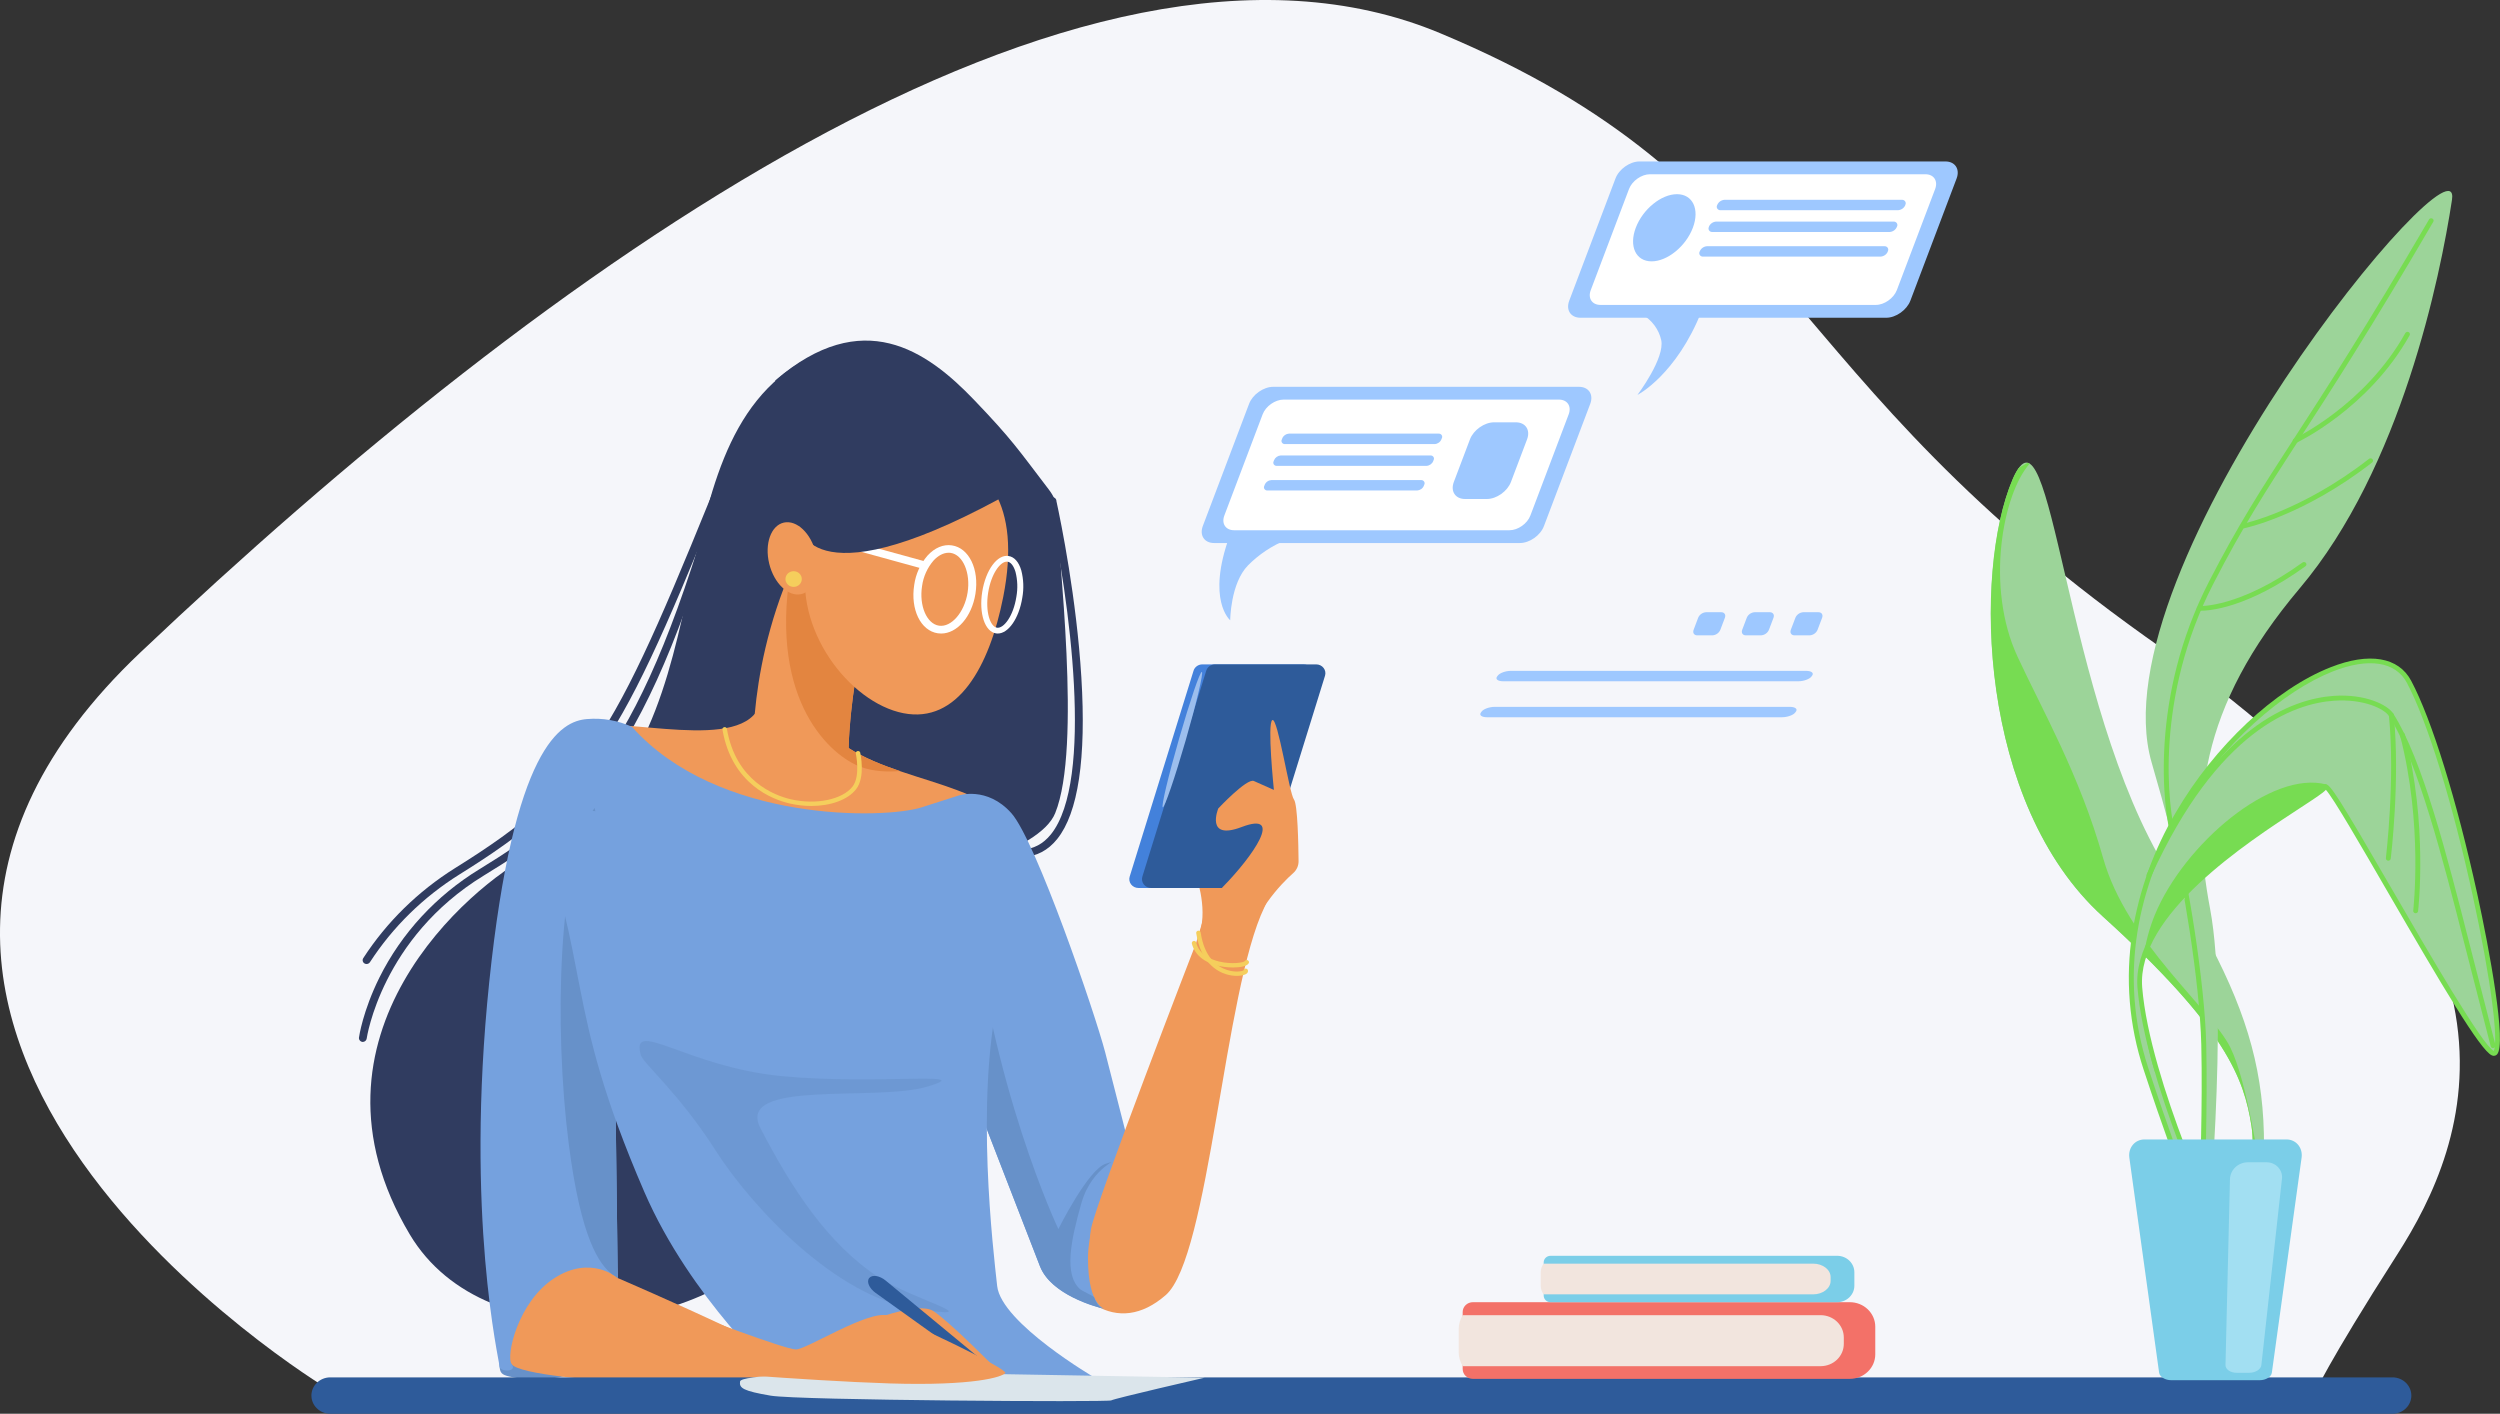 <svg width="458" height="259" viewBox="0 0 458 259" fill="none" xmlns="http://www.w3.org/2000/svg">
<rect x="0" y="0" width="458" height="259" fill="#333333" stroke="none"/>
<g clip-path="url(#clip0)">
<path d="M59.818 254.296C59.818 254.296 -47.866 189.258 25.726 119.52C99.317 49.781 197.805 -21.502 263.822 6.076C329.839 33.655 323.902 68.52 396.414 118.999C468.925 169.477 452.148 209.549 439.163 229.84C426.179 250.132 424.012 255.353 424.012 255.353L59.818 254.296Z" fill="#F5F6FA"/>
<path d="M142.067 69.663C158.015 56.008 169.718 64.151 178.446 73.256C185.396 80.515 186.368 82.121 192.111 89.641C192.963 90.759 193.605 91.999 193.643 93.382C193.803 101.693 198.228 136.861 193.31 148.97C187.575 163.106 116.905 169.574 116.905 169.574L142.067 69.663Z" fill="#303C60"/>
<path d="M187.332 157.026C187.166 156.994 187.016 156.909 186.907 156.784C186.797 156.66 186.736 156.503 186.731 156.34C186.727 156.177 186.78 156.017 186.883 155.888C186.985 155.758 187.13 155.665 187.295 155.625C189.391 155.524 191.098 154.615 192.526 152.855C200.451 142.98 195.993 110.015 192.111 92.096C192.065 91.998 192.042 91.891 192.044 91.783C192.046 91.675 192.074 91.57 192.124 91.474C192.175 91.377 192.247 91.293 192.336 91.228C192.425 91.162 192.528 91.117 192.638 91.095C192.748 91.073 192.861 91.074 192.97 91.1C193.079 91.126 193.18 91.175 193.267 91.243C193.353 91.312 193.422 91.398 193.469 91.496C193.516 91.594 193.54 91.701 193.538 91.808C194.387 95.721 197.219 109.617 198.105 124.087C199.016 138.949 197.525 148.916 193.677 153.71C192.01 155.787 189.892 156.901 187.381 157.023L187.332 157.026Z" fill="#303C60"/>
<path d="M148.049 65.588C117.41 81.88 136.092 136.99 97.232 156.638C86.464 162.078 53.38 189.696 75.056 226.121C89.236 249.945 131.616 244.806 145.568 223.725C159.521 202.643 148.049 65.588 148.049 65.588Z" fill="#303C60"/>
<path d="M66.511 190.882H66.414C66.218 190.859 66.039 190.762 65.917 190.612C65.796 190.463 65.74 190.273 65.763 190.084C65.79 189.89 66.459 185.251 69.5 179.103C73.555 170.958 79.91 164.074 87.839 159.236C105.823 148.23 117.761 137.86 131.874 86.731C131.878 86.623 131.907 86.517 131.96 86.422C132.012 86.326 132.086 86.243 132.176 86.179C132.266 86.115 132.37 86.071 132.48 86.051C132.591 86.03 132.704 86.034 132.813 86.062C132.921 86.09 133.022 86.14 133.107 86.21C133.192 86.281 133.26 86.368 133.305 86.467C133.35 86.566 133.372 86.673 133.368 86.781C133.364 86.889 133.335 86.995 133.283 87.09C126.464 111.798 119.701 128.499 111.985 139.653C104.837 150.009 97.479 154.989 88.605 160.418C69.922 171.852 67.202 190.088 67.176 190.268C67.153 190.427 67.074 190.574 66.954 190.685C66.833 190.797 66.677 190.866 66.511 190.882Z" fill="#303C60"/>
<path d="M67.165 176.61C67.034 176.61 66.905 176.576 66.793 176.513C66.68 176.449 66.587 176.357 66.524 176.247C66.461 176.136 66.43 176.012 66.434 175.886C66.438 175.76 66.478 175.638 66.548 175.532C70.835 168.92 76.574 163.291 83.363 159.038C108.622 143.332 112.799 134.302 133.66 82.584C133.691 82.494 133.741 82.41 133.806 82.339C133.872 82.267 133.952 82.209 134.041 82.169C134.131 82.128 134.228 82.105 134.327 82.102C134.426 82.098 134.524 82.114 134.617 82.149C134.709 82.183 134.793 82.236 134.864 82.302C134.934 82.369 134.99 82.449 135.027 82.537C135.065 82.625 135.083 82.72 135.081 82.815C135.08 82.91 135.058 83.004 135.017 83.091C124.588 108.962 118.355 124.101 111.536 134.834C104.216 146.368 95.951 152.872 84.155 160.21C77.541 164.35 71.95 169.833 67.774 176.272C67.709 176.372 67.619 176.455 67.513 176.514C67.407 176.573 67.287 176.606 67.165 176.61Z" fill="#303C60"/>
<path d="M146.992 99.979C136.44 121.054 138.062 140.174 138.062 140.174C138.062 140.174 139.28 147.59 144.149 149.157C149.017 150.724 155.919 146.034 155.511 139.793C155.104 133.551 157.137 118.327 159.569 112.865C162.002 107.403 146.992 99.979 146.992 99.979Z" fill="#F09959"/>
<path d="M91.243 246.406C91.908 252.155 90.409 251.677 95.727 252.636C101.044 253.596 110.508 250.092 110.508 250.092L99.878 231.084L91.243 246.406Z" fill="#6791C9"/>
<path d="M139.336 128.859C136.347 138.201 113.928 131.015 106.081 133.171C98.234 135.327 91.508 166.947 90.387 195.334C89.266 223.721 90.761 246.359 93.75 249.952C96.74 253.546 146.062 254.983 150.546 253.546C155.03 252.108 113.18 234.142 113.18 234.142C113.18 234.142 110.565 201.084 113.928 184.195C117.29 167.307 147.557 145.028 147.557 145.028L139.336 128.859Z" fill="#F09959"/>
<path d="M149.798 131.733C157.645 143.232 178.196 141.794 185.296 151.137C192.395 160.48 207.341 211.863 207.341 211.863L223.035 159.761C223.035 159.761 235.765 157.706 231.629 166.229C224.279 181.392 221.54 230.311 213.566 237.257C204.7 244.986 195.874 238.694 190.897 225.169C186.08 212.083 174.082 183.847 165.488 173.067C156.894 162.287 147.553 145.039 147.553 145.039L149.798 131.733Z" fill="#F09959"/>
<path d="M115.792 133.17C131.485 150.777 162.125 150.059 168.851 147.903L175.577 145.747C175.577 145.747 180.808 143.95 185.292 148.981C189.775 154.011 200.611 185.632 202.48 192.819C204.348 200.005 207.337 211.863 207.337 211.863C207.337 211.863 199.319 221.119 199.319 230.462C199.319 239.805 202.723 239.887 202.723 239.887C202.723 239.887 192.761 237.731 190.519 231.982C188.277 226.233 168.1 174.13 168.1 174.13L112.425 175.208L113.173 234.138C113.173 234.138 108.315 229.826 101.589 234.138C94.863 238.45 92.621 248.511 93.743 249.948C94.863 251.386 91.501 251.386 91.501 250.308C91.501 249.23 85.148 222.999 89.632 179.879C94.116 136.76 102.71 132.089 107.568 131.73C110.394 131.49 113.235 131.988 115.792 133.17Z" fill="#75A1DE"/>
<path d="M200.458 239.154C200.511 239.172 200.566 239.183 200.622 239.187L200.458 239.154Z" fill="#6791C9"/>
<path d="M202.614 213.182C199.375 214.142 193.893 225.162 193.893 225.162C193.893 225.162 181.435 199.046 177.699 162.865L173.252 187.411C179.388 203.261 189.024 228.13 190.534 232C192.585 237.261 200.854 239.456 201.99 239.697C201.68 239.596 200.996 239.197 200.428 237.62C200.1 237.333 198.228 236.492 197.88 236.183C194.891 233.549 196.135 227.318 198.127 220.372C200.118 213.426 205.854 212.223 202.614 213.182Z" fill="#6791C9"/>
<path d="M115.108 175.165L108.931 148.011C102.206 157.116 101.458 188.255 104.197 209.589C106.439 227.077 109.802 231.616 112.119 233.437C112.493 233.645 112.847 233.886 113.176 234.156L112.429 175.226L115.108 175.165Z" fill="#6791C9"/>
<path d="M97.221 147.77C108.681 177.483 102.953 183.473 118.034 218.342C126.456 237.821 142.695 252.478 142.695 252.478C142.695 252.478 155.773 255.712 172.214 254.634C188.655 253.556 200.697 252.478 200.697 252.478C200.697 252.478 183.427 242.417 182.68 235.59C181.932 228.762 178.685 201.676 182.923 182.51C186.23 167.54 172.587 152.574 172.587 152.574L149.794 151.496L97.221 147.77Z" fill="#75A1DE"/>
<path opacity="0.5" d="M117.403 193.297C115.411 186.348 125.873 195.453 143.065 197.131C160.257 198.809 179.44 196.172 169.968 199.046C160.496 201.921 134.587 197.609 139.329 206.714C144.9 217.429 151.48 227.8 161.001 234.023C167.229 238.098 182.179 241.928 167.726 239.772C153.273 237.616 137.834 221.321 131.108 210.778C124.382 200.236 117.847 194.846 117.403 193.297Z" fill="#6791C9"/>
<path d="M155.471 137.048C155.624 129.861 157.44 117.644 159.581 112.858C161.326 108.941 154.114 104.025 149.884 101.553L146.305 101.406C145.759 102.549 145.249 103.684 144.773 104.812C140.984 128.665 152.287 138.521 157.683 140.497C160.01 141.352 162.619 141.449 164.849 141.255C161.52 140.138 158.273 138.826 155.471 137.048Z" fill="#E38540"/>
<path d="M148.625 147.655C147.284 147.653 145.948 147.497 144.646 147.191C141.529 146.473 134.09 143.681 132.36 133.702C132.345 133.649 132.342 133.593 132.351 133.538C132.36 133.483 132.381 133.431 132.412 133.385C132.444 133.338 132.485 133.298 132.533 133.268C132.581 133.237 132.635 133.217 132.692 133.207C132.748 133.198 132.806 133.2 132.862 133.214C132.918 133.227 132.97 133.252 133.016 133.286C133.061 133.32 133.099 133.363 133.126 133.412C133.153 133.46 133.17 133.514 133.174 133.569C134.822 143.084 141.884 145.725 144.844 146.419C149.44 147.497 154.316 146.501 156.188 144.098C157.682 142.175 156.789 138.072 156.782 138.032C156.769 137.933 156.796 137.834 156.855 137.753C156.915 137.672 157.004 137.615 157.105 137.594C157.206 137.573 157.312 137.589 157.401 137.638C157.491 137.688 157.558 137.768 157.589 137.863C157.63 138.046 158.579 142.358 156.842 144.575C155.317 146.537 152.16 147.655 148.625 147.655Z" fill="#F5CE5C"/>
<path d="M183.793 109.354C181.256 122.225 175.401 132.61 165.484 130.655C155.567 128.7 145.161 115.1 147.9 102.268C150.639 89.436 160.896 80.619 170.805 82.577C180.714 84.535 187.171 92.2 183.793 109.354Z" fill="#F09959"/>
<path d="M219.059 172.93C219.059 172.93 200.75 220.25 199.872 225.162C198.994 230.074 200.746 233.204 201.243 233.204C201.74 233.204 217.31 207.566 217.31 207.566L219.059 172.93Z" fill="#F09959"/>
<path d="M219.806 170.853C221.301 166.06 218.973 159.991 218.973 159.991L225.617 160.788L219.806 170.853Z" fill="#F09959"/>
<path d="M227.104 162.679H208.567C208.305 162.679 208.046 162.62 207.812 162.506C207.578 162.393 207.375 162.229 207.218 162.027C207.062 161.825 206.957 161.591 206.911 161.342C206.866 161.094 206.881 160.839 206.956 160.598L218.659 122.869C218.762 122.535 218.975 122.243 219.265 122.035C219.555 121.827 219.908 121.715 220.27 121.715H238.81C239.072 121.715 239.33 121.774 239.564 121.887C239.797 122 240 122.164 240.157 122.366C240.313 122.567 240.418 122.801 240.464 123.049C240.51 123.296 240.495 123.551 240.421 123.792L228.718 161.522C228.615 161.856 228.402 162.15 228.111 162.358C227.82 162.567 227.467 162.679 227.104 162.679Z" fill="#4381DB"/>
<path d="M229.424 162.679H210.891C210.629 162.679 210.371 162.62 210.137 162.506C209.902 162.393 209.699 162.229 209.543 162.027C209.386 161.825 209.281 161.591 209.236 161.342C209.19 161.094 209.205 160.839 209.281 160.598L220.983 122.869C221.087 122.535 221.299 122.243 221.589 122.035C221.88 121.827 222.232 121.715 222.594 121.715H241.135C241.396 121.715 241.654 121.774 241.888 121.887C242.121 122 242.325 122.164 242.481 122.366C242.637 122.567 242.743 122.801 242.788 123.049C242.834 123.296 242.819 123.551 242.745 123.792L231.042 161.522C230.939 161.857 230.726 162.151 230.434 162.36C230.142 162.569 229.788 162.68 229.424 162.679Z" fill="#2E5B9A"/>
<path d="M216.01 135.326C214.033 142.175 212.703 147.799 213.02 147.903C213.338 148.007 215.233 142.513 217.209 135.668C219.186 128.823 220.516 123.195 220.18 123.091C219.843 122.987 217.986 128.481 216.01 135.326Z" fill="#9CBEED"/>
<path d="M228.61 173.89C229.155 167.666 234.76 161.834 236.894 159.973C237.215 159.694 237.47 159.353 237.643 158.972C237.817 158.591 237.904 158.179 237.899 157.763C237.869 154.658 237.727 147.342 237.058 146.48C236.21 145.402 234.088 131.388 233.097 131.916C232.107 132.445 233.378 144.712 233.378 144.712C233.378 144.712 230.971 143.634 229.701 143.077C228.43 142.52 223.188 148.108 223.188 148.108C223.188 148.108 220.733 154.073 227.448 151.518C235.418 148.481 229.439 156.947 224.122 162.38C219.743 166.854 223.472 167.846 223.472 167.846L227.01 167.709L228.61 173.89Z" fill="#F09959"/>
<path d="M226.6 178.784C225.948 178.781 225.301 178.684 224.679 178.496C222.956 177.979 219.945 176.311 219.149 170.95C219.133 170.846 219.161 170.741 219.226 170.657C219.291 170.572 219.388 170.516 219.496 170.501C219.604 170.486 219.714 170.513 219.802 170.575C219.889 170.638 219.948 170.731 219.963 170.835C220.647 175.42 222.953 177.095 224.776 177.691C226.271 178.18 227.493 177.954 227.806 177.788C227.816 177.719 227.844 177.653 227.889 177.597C227.934 177.542 227.993 177.498 228.061 177.472C228.163 177.433 228.277 177.435 228.377 177.477C228.478 177.518 228.558 177.597 228.599 177.695C228.638 177.796 228.647 177.906 228.624 178.012C228.601 178.117 228.547 178.214 228.468 178.291C228.176 178.586 227.474 178.784 226.6 178.784Z" fill="#F5CE5C"/>
<path d="M225.904 177.242C225.345 177.241 224.787 177.203 224.234 177.127C221.032 176.678 218.883 175.115 218.341 172.837C218.325 172.737 218.349 172.635 218.408 172.551C218.467 172.467 218.557 172.408 218.659 172.386C218.762 172.364 218.869 172.38 218.96 172.43C219.051 172.481 219.118 172.564 219.148 172.661C219.664 174.834 221.719 175.758 223.352 176.153C225.643 176.703 227.791 176.362 228.049 176.078C228.075 176.033 228.111 175.993 228.153 175.962C228.195 175.93 228.244 175.906 228.296 175.893C228.347 175.879 228.401 175.875 228.455 175.882C228.508 175.888 228.559 175.905 228.606 175.93C228.653 175.957 228.695 175.992 228.729 176.034C228.762 176.076 228.787 176.124 228.801 176.175C228.815 176.226 228.819 176.279 228.811 176.331C228.804 176.384 228.786 176.434 228.759 176.48C228.453 177.005 227.249 177.242 225.904 177.242Z" fill="#F5CE5C"/>
<path d="M172.419 116.063C172.215 116.063 172.012 116.048 171.81 116.02C168.668 115.556 166.766 111.654 167.487 107.137C167.762 105.17 168.604 103.317 169.919 101.787C171.235 100.35 172.815 99.681 174.377 99.911C177.52 100.371 179.418 104.273 178.7 108.79C178.028 113.002 175.337 116.063 172.419 116.063ZM173.779 101.266C172.841 101.266 171.874 101.769 171.014 102.703C169.882 104.032 169.159 105.639 168.926 107.342C168.35 110.961 169.774 114.295 172.031 114.626C174.287 114.956 176.683 112.186 177.262 108.571C177.841 104.956 176.414 101.622 174.157 101.287C174.032 101.268 173.906 101.257 173.779 101.255V101.266Z" fill="white"/>
<path d="M182.785 116.063C182.685 116.065 182.585 116.057 182.486 116.041C180.427 115.739 179.31 112.387 179.945 108.409C180.58 104.431 182.691 101.546 184.746 101.855C185.808 102.013 186.641 102.933 187.097 104.485C187.522 106.123 187.587 107.828 187.287 109.491C186.686 113.282 184.746 116.063 182.785 116.063ZM184.44 102.894C183.229 102.894 181.578 105.136 181.032 108.567C180.464 112.132 181.432 114.816 182.654 114.996C183.876 115.175 185.643 112.894 186.2 109.329C186.474 107.816 186.419 106.265 186.039 104.773C185.71 103.673 185.18 102.976 184.578 102.901L184.44 102.894Z" fill="white"/>
<path d="M168.978 104.148C168.91 104.147 168.842 104.137 168.776 104.119L144.362 97.41C144.178 97.357 144.024 97.237 143.932 97.076C143.84 96.914 143.818 96.724 143.87 96.547C143.923 96.37 144.046 96.219 144.213 96.129C144.38 96.038 144.577 96.014 144.762 96.063L169.176 102.768C169.328 102.829 169.455 102.937 169.537 103.075C169.618 103.212 169.65 103.372 169.628 103.529C169.605 103.686 169.529 103.832 169.412 103.943C169.294 104.054 169.142 104.125 168.978 104.144V104.148Z" fill="white"/>
<path d="M186.417 89.548C148.629 110.953 146.555 96.576 146.555 96.576L148.797 76.131L171.216 77.327L186.417 89.548Z" fill="#303C60"/>
<path d="M149.462 101.33C150.34 104.949 149.141 108.312 146.783 108.844C144.425 109.376 141.795 106.871 140.917 103.253C140.039 99.634 141.238 96.271 143.596 95.739C145.953 95.207 148.599 97.708 149.462 101.33Z" fill="#F09959"/>
<path d="M146.888 106.081C146.888 106.365 146.8 106.643 146.636 106.879C146.472 107.116 146.238 107.3 145.965 107.409C145.692 107.517 145.391 107.546 145.101 107.49C144.812 107.435 144.545 107.298 144.336 107.097C144.127 106.896 143.985 106.64 143.927 106.361C143.869 106.082 143.899 105.793 144.012 105.531C144.125 105.268 144.317 105.044 144.563 104.886C144.808 104.728 145.097 104.643 145.393 104.643C145.789 104.643 146.17 104.795 146.45 105.064C146.73 105.334 146.888 105.699 146.888 106.081Z" fill="#F5CE5C"/>
<path d="M438.405 259H60.405C59.505 258.972 58.653 258.608 58.027 257.986C57.401 257.364 57.051 256.533 57.051 255.667C57.051 254.802 57.401 253.97 58.027 253.348C58.653 252.726 59.505 252.363 60.405 252.334H438.405C439.305 252.363 440.158 252.726 440.783 253.348C441.409 253.97 441.759 254.802 441.759 255.667C441.759 256.533 441.409 257.364 440.783 257.986C440.158 258.608 439.305 258.972 438.405 259Z" fill="#2E5B9A"/>
<path d="M150.007 251.695C150.007 251.695 135.756 251.867 135.577 253.082C135.397 254.296 136.119 254.818 141.182 255.684C146.245 256.549 203.051 256.898 203.582 256.553C204.113 256.208 220.718 252.388 220.718 252.388L180.849 251.695H150.007Z" fill="#DBE5EB"/>
<path d="M157.765 242.575C157.765 242.575 167.98 238.263 170.97 240.178C173.959 242.093 182.598 250.879 182.598 250.879L157.765 242.575Z" fill="#F09959"/>
<path d="M182.034 251.663C181.839 251.896 181.552 251.993 181.387 251.878L160.369 236.83C159.248 236.017 158.699 234.778 159.248 234.124C159.798 233.47 161.169 233.703 162.237 234.587L182.116 251.009C182.265 251.134 182.228 251.429 182.034 251.663Z" fill="#2E5B9A"/>
<path d="M126.871 240.75C126.871 240.75 143.813 247.218 145.808 247.218C147.803 247.218 158.927 240.031 162.667 240.987C166.407 241.943 184.675 250.811 184.175 251.53C183.674 252.248 178.447 253.926 162.996 253.445C147.545 252.963 122.387 250.811 122.387 250.811L126.871 240.75Z" fill="#F09959"/>
<path d="M269.831 238.561H338.886C339.499 238.561 340.105 238.677 340.671 238.903C341.237 239.128 341.751 239.458 342.184 239.875C342.617 240.291 342.96 240.786 343.195 241.33C343.429 241.874 343.55 242.457 343.55 243.046V248.13C343.548 249.318 343.055 250.457 342.181 251.297C341.307 252.136 340.122 252.607 338.886 252.607H269.831C269.336 252.607 268.86 252.418 268.51 252.081C268.16 251.744 267.963 251.287 267.963 250.811V240.351C267.965 239.876 268.163 239.42 268.513 239.085C268.863 238.75 269.337 238.561 269.831 238.561Z" fill="#F37168"/>
<path d="M333.543 240.94H267.982C267.497 241.696 267.238 242.567 267.234 243.455V247.767C267.238 248.656 267.497 249.526 267.982 250.283H333.543C334.103 250.282 334.658 250.175 335.175 249.967C335.692 249.76 336.161 249.456 336.556 249.073C336.95 248.69 337.261 248.236 337.472 247.737C337.683 247.238 337.789 246.703 337.784 246.165V245.011C337.781 243.931 337.333 242.896 336.538 242.133C335.743 241.37 334.666 240.941 333.543 240.94Z" fill="#F2E5DE"/>
<path d="M284.06 230.063H336.574C337.408 230.063 338.208 230.382 338.798 230.949C339.388 231.517 339.72 232.286 339.72 233.089V235.536C339.72 236.338 339.388 237.108 338.798 237.675C338.208 238.243 337.408 238.561 336.574 238.561H284.06C283.727 238.561 283.408 238.434 283.172 238.208C282.937 237.981 282.805 237.674 282.805 237.354V231.271C282.805 230.95 282.937 230.643 283.172 230.417C283.408 230.19 283.727 230.063 284.06 230.063Z" fill="#7BCEE8"/>
<path d="M332.179 231.5H282.812C282.462 231.934 282.269 232.465 282.263 233.013V235.611C282.269 236.16 282.462 236.691 282.812 237.124H332.179C333.932 237.124 335.367 236.017 335.367 234.663V233.962C335.374 232.611 333.939 231.5 332.179 231.5Z" fill="#F2E5DE"/>
<path d="M345.556 58.211H289.549C287.763 58.211 286.833 56.806 287.483 55.089L295.954 32.699C296.6 30.981 298.595 29.576 300.381 29.576H356.389C358.171 29.576 359.101 30.981 358.451 32.699L349.984 55.074C349.334 56.795 347.339 58.211 345.556 58.211Z" fill="#9EC8FF"/>
<path d="M343.654 55.861H293.211C291.664 55.861 290.86 54.643 291.425 53.155L298.434 34.625C298.999 33.137 300.725 31.922 302.272 31.922H352.73C354.277 31.922 355.08 33.137 354.52 34.625L347.499 53.155C346.927 54.643 345.201 55.861 343.654 55.861Z" fill="white"/>
<path d="M311.774 56.9C307.129 68.696 299.981 72.351 299.981 72.351C299.981 72.351 305.067 65.588 304.331 62.289C304.114 61.326 303.695 60.415 303.1 59.612C302.505 58.809 301.747 58.13 300.871 57.618L311.774 56.9Z" fill="#9EC8FF"/>
<path d="M347.709 38.513H315.201C315.084 38.519 314.968 38.495 314.864 38.444C314.76 38.393 314.672 38.316 314.609 38.221C314.546 38.126 314.511 38.017 314.506 37.905C314.502 37.792 314.529 37.681 314.584 37.582L314.603 37.539C314.709 37.279 314.89 37.053 315.124 36.888C315.358 36.723 315.636 36.624 315.926 36.605H348.434C348.551 36.598 348.668 36.621 348.772 36.673C348.877 36.724 348.965 36.802 349.028 36.897C349.091 36.992 349.126 37.102 349.13 37.215C349.134 37.328 349.106 37.44 349.05 37.539V37.582C348.941 37.843 348.757 38.069 348.52 38.234C348.282 38.399 348.001 38.495 347.709 38.513Z" fill="#9EC8FF"/>
<path d="M346.199 42.501H313.691C313.574 42.508 313.458 42.484 313.354 42.433C313.25 42.382 313.162 42.305 313.099 42.21C313.036 42.115 313.001 42.006 312.997 41.894C312.992 41.781 313.019 41.67 313.074 41.571V41.528C313.181 41.268 313.361 41.042 313.596 40.877C313.83 40.712 314.107 40.613 314.397 40.593H346.905C347.022 40.587 347.139 40.61 347.244 40.662C347.348 40.713 347.437 40.79 347.5 40.886C347.563 40.981 347.598 41.091 347.602 41.204C347.606 41.317 347.578 41.428 347.522 41.528L347.503 41.571C347.399 41.828 347.221 42.052 346.99 42.216C346.759 42.381 346.485 42.48 346.199 42.501Z" fill="#9EC8FF"/>
<path d="M344.51 47.014H312.002C311.885 47.02 311.768 46.997 311.663 46.945C311.559 46.894 311.471 46.817 311.408 46.721C311.345 46.626 311.309 46.517 311.304 46.404C311.3 46.291 311.326 46.18 311.381 46.08L311.4 46.037C311.507 45.778 311.688 45.552 311.922 45.388C312.156 45.223 312.434 45.125 312.723 45.106H345.231C345.348 45.099 345.465 45.122 345.57 45.173C345.674 45.224 345.763 45.301 345.826 45.396C345.889 45.491 345.924 45.601 345.928 45.714C345.932 45.826 345.904 45.938 345.847 46.037V46.08C345.74 46.342 345.557 46.569 345.32 46.734C345.083 46.9 344.802 46.997 344.51 47.014Z" fill="#9EC8FF"/>
<path d="M310.134 41.722C308.848 45.124 305.463 47.88 302.575 47.88C299.686 47.88 298.386 45.124 299.675 41.722C300.964 38.319 304.335 35.574 307.223 35.574C310.111 35.574 311.412 38.322 310.134 41.722Z" fill="#9EC8FF"/>
<path d="M313.721 116.397H310.944C310.358 116.397 310.055 115.937 310.272 115.377L311.101 113.178C311.218 112.893 311.416 112.646 311.673 112.466C311.929 112.285 312.234 112.178 312.551 112.157H315.324C315.91 112.157 316.213 112.613 316 113.178L315.167 115.377C315.05 115.661 314.853 115.907 314.597 116.088C314.341 116.268 314.037 116.376 313.721 116.397Z" fill="#9EC8FF"/>
<path d="M322.625 116.397H319.848C319.262 116.397 318.959 115.937 319.172 115.377L320.005 113.178C320.121 112.893 320.318 112.646 320.574 112.465C320.83 112.285 321.135 112.178 321.451 112.157H324.228C324.814 112.157 325.117 112.613 324.904 113.178L324.071 115.377C323.954 115.66 323.757 115.907 323.501 116.087C323.245 116.268 322.941 116.375 322.625 116.397Z" fill="#9EC8FF"/>
<path d="M331.533 116.397H328.757C328.17 116.397 327.867 115.937 328.08 115.377L328.914 113.178C329.03 112.893 329.228 112.646 329.485 112.466C329.742 112.285 330.046 112.178 330.363 112.157H333.136C333.723 112.157 334.025 112.613 333.812 113.178L332.979 115.377C332.863 115.661 332.665 115.907 332.409 116.088C332.153 116.268 331.85 116.376 331.533 116.397Z" fill="#9EC8FF"/>
<path d="M278.433 99.484H222.426C220.639 99.484 219.709 98.079 220.359 96.361L228.83 73.986C229.48 72.268 231.472 70.863 233.258 70.863H289.265C291.051 70.863 291.981 72.268 291.331 73.986L282.857 96.361C282.21 98.097 280.219 99.484 278.433 99.484Z" fill="#9EC8FF"/>
<path d="M276.535 97.141H226.091C224.545 97.141 223.737 95.926 224.302 94.439L231.315 75.908C231.876 74.421 233.602 73.206 235.149 73.206H285.592C287.139 73.206 287.946 74.421 287.382 75.908L280.369 94.439C279.808 95.941 278.082 97.141 276.535 97.141Z" fill="white"/>
<path d="M225.262 98.183C220.98 109.979 225.374 113.634 225.374 113.634C225.374 113.634 225.407 106.868 228.64 103.573C230.62 101.575 233.002 99.986 235.642 98.901L225.262 98.183Z" fill="#9EC8FF"/>
<path d="M262.844 81.359H235.403C235.294 81.365 235.186 81.343 235.089 81.294C234.992 81.246 234.911 81.174 234.854 81.085C234.796 80.996 234.765 80.893 234.763 80.788C234.761 80.684 234.788 80.581 234.842 80.49L234.913 80.299C235.011 80.06 235.178 79.852 235.393 79.7C235.609 79.549 235.865 79.458 236.131 79.44H263.569C263.677 79.434 263.784 79.456 263.88 79.503C263.976 79.55 264.058 79.621 264.116 79.709C264.173 79.796 264.206 79.897 264.21 80.001C264.213 80.105 264.188 80.208 264.137 80.299L264.062 80.49C263.965 80.73 263.799 80.94 263.584 81.094C263.368 81.248 263.112 81.34 262.844 81.359Z" fill="#9EC8FF"/>
<path d="M261.334 85.348H233.908C233.8 85.354 233.693 85.332 233.596 85.285C233.5 85.238 233.419 85.167 233.361 85.079C233.303 84.991 233.271 84.89 233.267 84.787C233.263 84.683 233.288 84.58 233.34 84.489L233.411 84.298C233.51 84.06 233.676 83.853 233.892 83.701C234.107 83.549 234.363 83.459 234.629 83.44H262.063C262.17 83.433 262.278 83.455 262.374 83.502C262.47 83.55 262.552 83.621 262.609 83.708C262.667 83.796 262.7 83.897 262.704 84.001C262.707 84.104 262.682 84.207 262.631 84.298L262.56 84.489C262.461 84.729 262.293 84.937 262.076 85.089C261.859 85.241 261.602 85.331 261.334 85.348Z" fill="#9EC8FF"/>
<path d="M259.627 89.857H232.193C232.085 89.863 231.978 89.841 231.882 89.794C231.785 89.747 231.704 89.676 231.646 89.588C231.588 89.501 231.556 89.4 231.552 89.296C231.548 89.192 231.574 89.09 231.625 88.998L231.696 88.808C231.795 88.569 231.962 88.362 232.177 88.21C232.392 88.058 232.648 87.968 232.914 87.949H260.352C260.459 87.944 260.566 87.966 260.661 88.014C260.757 88.061 260.837 88.132 260.895 88.22C260.953 88.307 260.985 88.407 260.99 88.511C260.994 88.614 260.97 88.716 260.92 88.808L260.845 88.998C260.747 89.238 260.581 89.445 260.365 89.597C260.15 89.749 259.894 89.839 259.627 89.857Z" fill="#9EC8FF"/>
<path d="M329.448 124.809H275.384C274.416 124.809 273.911 124.424 274.263 123.95L274.405 123.76C274.756 123.289 275.836 122.901 276.804 122.901H330.871C331.839 122.901 332.344 123.289 331.992 123.76L331.85 123.95C331.495 124.424 330.416 124.809 329.448 124.809Z" fill="#9EC8FF"/>
<path d="M326.473 131.399H272.417C271.449 131.399 270.948 131.015 271.296 130.544L271.438 130.35C271.789 129.879 272.869 129.495 273.837 129.495H327.897C328.865 129.495 329.369 129.879 329.018 130.35L328.876 130.544C328.521 131.015 327.441 131.399 326.473 131.399Z" fill="#9EC8FF"/>
<path d="M272.394 91.417H268.407C266.621 91.417 265.691 90.015 266.341 88.298L269.297 80.489C269.947 78.772 271.939 77.367 273.725 77.367H277.693C279.479 77.367 280.409 78.772 279.759 80.489L276.803 88.298C276.153 90.015 274.162 91.417 272.394 91.417Z" fill="#9EC8FF"/>
<path d="M410.815 242.27C418.019 204.256 416.442 190.659 397.147 159.624C377.851 128.589 376.009 70.87 368.749 87.791C361.489 104.712 362.445 147.263 385.238 167.903C408.031 188.543 411.103 197.781 412.455 206.182C413.808 214.583 409.201 240.401 409.201 240.401L410.815 242.27Z" fill="#9CD499"/>
<path d="M414.424 217.774C414.424 217.627 414.447 217.483 414.454 217.336C414.032 214.221 411.742 198.18 408.573 191.852C405.057 184.828 389.636 172.596 385.306 157.246C380.975 141.895 374.096 129.998 369.612 120.299C363.671 107.497 366.918 90.475 371.832 84.945C371.717 84.874 371.59 84.82 371.458 84.787L369.825 85.736C369.379 86.386 369.003 87.078 368.704 87.802C361.463 104.737 362.445 147.263 385.238 167.903C408.031 188.543 411.103 197.781 412.455 206.182C412.829 208.45 412.75 211.982 412.455 215.935L414.424 217.774Z" fill="#77DC52"/>
<path d="M400.965 235.564C406.327 190.893 404.541 175.431 394.18 139.692C383.818 103.953 451.349 22.519 449.204 36.605C447.059 50.69 439.915 85.743 421.333 107.752C402.751 129.76 401.324 147.612 404.892 166.509C408.461 185.406 404.178 229.391 404.178 229.391L402.034 237.296L400.965 235.564Z" fill="#9CD499"/>
<path d="M403.435 217.002C403.376 216.999 403.319 216.986 403.265 216.962C403.212 216.938 403.164 216.905 403.124 216.863C403.084 216.821 403.053 216.772 403.032 216.719C403.012 216.666 403.003 216.609 403.006 216.553C403.006 216.416 403.544 202.643 403.275 191.342C403.006 180.041 399.818 160.641 397.879 153.972C396.115 147.91 393.892 127.572 404.676 106.573C410.045 96.109 414.331 89.498 420.261 80.342C426.124 71.298 433.421 60.036 445.001 40.202C445.059 40.102 445.156 40.029 445.271 39.998C445.386 39.968 445.508 39.982 445.612 40.038C445.715 40.094 445.791 40.188 445.823 40.298C445.855 40.408 445.84 40.526 445.782 40.626C434.198 60.475 426.89 71.747 421.023 80.799C415.105 89.933 410.83 96.53 405.479 106.954C394.823 127.712 397.005 147.766 398.753 153.742C400.708 160.44 403.914 179.941 404.183 191.313C404.452 202.686 403.917 216.441 403.914 216.578C403.912 216.636 403.899 216.694 403.874 216.747C403.849 216.8 403.813 216.848 403.768 216.887C403.723 216.927 403.671 216.957 403.614 216.977C403.557 216.997 403.496 217.005 403.435 217.002Z" fill="#77DC52"/>
<path d="M402.755 251.612C405.968 221.716 406.492 236.459 393.152 195.841C377.866 149.351 432.412 108.079 441.353 124.917C450.295 141.755 460.642 194.673 456.711 192.959C452.78 191.245 426.714 142.096 425.966 144.159C425.219 146.221 390.593 163.401 392.024 180.929C393.455 198.457 406.675 226.287 406.675 226.287L406.301 251.954L402.755 251.612Z" fill="#9CD499"/>
<path d="M406.327 251.605H406.283L402.71 251.246C402.652 251.24 402.594 251.224 402.542 251.196C402.49 251.169 402.445 251.132 402.408 251.088C402.369 251.044 402.341 250.994 402.323 250.94C402.306 250.885 402.3 250.828 402.307 250.772C402.681 247.318 403.021 244.411 403.297 242.072C404.792 229.381 404.792 229.381 400.682 218.507C398.832 213.595 396.299 206.865 392.711 195.956C390.032 187.843 389.326 179.246 390.649 170.828C391.893 163.09 394.593 155.635 398.615 148.827C405.689 136.667 416.823 126.225 426.979 122.236C434.038 119.455 439.415 120.361 441.728 124.719C445.52 131.866 450.056 146.502 453.856 163.864C456.05 173.886 459.274 191.339 457.443 193.182C457.328 193.303 457.174 193.385 457.005 193.415C456.837 193.445 456.663 193.421 456.509 193.347C454.365 192.409 447.265 180.361 437.453 163.44C432.543 154.96 427.473 146.193 426.105 144.698C425.556 145.287 424.162 146.211 421.277 148.09C411.562 154.425 391.385 167.601 392.45 180.893C393.859 198.141 406.929 225.827 407.064 226.107C407.09 226.165 407.104 226.227 407.105 226.291L406.731 251.181C406.73 251.241 406.716 251.3 406.691 251.354C406.665 251.409 406.628 251.457 406.582 251.497C406.51 251.557 406.422 251.595 406.327 251.605ZM403.245 250.445L405.887 250.7L406.234 226.377C405.412 224.62 392.966 197.868 391.587 180.961C390.466 167.167 410.957 153.8 420.807 147.378C423.146 145.851 425.354 144.41 425.559 144.012C425.589 143.916 425.647 143.83 425.727 143.766C425.807 143.702 425.904 143.663 426.008 143.652C426.875 143.577 428.586 146.29 438.267 163.009C445.214 175.007 454.708 191.396 456.849 192.524C457.014 192.266 457.499 190.857 456.554 183.602C455.87 178.356 454.615 171.453 453.023 164.166C449.231 146.811 444.717 132.208 440.947 125.097C438.869 121.187 433.907 120.425 427.334 123.02C409.526 130.055 382.249 161.202 393.582 195.712C397.162 206.603 399.691 213.319 401.541 218.227C405.711 229.291 405.711 229.291 404.19 242.184C403.921 244.537 403.6 247.193 403.245 250.452V250.445Z" fill="#77DC52"/>
<path d="M413.984 252.852H397.771C396.65 252.852 395.66 252.241 395.551 251.483L390.096 212.09C389.846 210.293 391.094 208.744 392.88 208.744H418.867C420.653 208.744 421.905 210.275 421.651 212.09L416.203 251.483C416.095 252.248 415.097 252.852 413.984 252.852Z" fill="#7BCEE8"/>
<path d="M412.063 251.494H409.739C408.618 251.494 407.691 250.861 407.71 250.074L408.528 216.046C408.544 215.23 408.886 214.451 409.483 213.871C410.08 213.291 410.886 212.954 411.734 212.931H415.258C415.663 212.933 416.063 213.018 416.43 213.182C416.798 213.345 417.125 213.582 417.389 213.878C417.653 214.173 417.849 214.519 417.962 214.893C418.075 215.267 418.103 215.66 418.045 216.046L414.282 250.092C414.196 250.861 413.199 251.494 412.063 251.494Z" fill="#A2DFF2"/>
<path d="M394.778 196.362L395.062 195.88C394.028 192.37 393.197 188.807 392.573 185.208C392.901 188.99 393.64 192.728 394.778 196.362Z" fill="#77DC52"/>
<path d="M394.778 167.569C393.752 170.069 393.058 172.684 392.711 175.352C397.498 160.242 424.151 146.606 425.885 144.299L426.191 143.72C416.196 141.029 400.185 154.557 394.778 167.569Z" fill="#77DC52"/>
<path d="M456.733 192.021C456.633 192.022 456.536 191.989 456.458 191.93C456.379 191.871 456.323 191.788 456.3 191.694L451.442 172.747C447.661 157.899 442.953 139.419 437.669 131.194C436.799 129.836 432.995 128.003 427.603 128.37C420.321 128.866 406.282 133.702 394.09 160.541C394.065 160.592 394.031 160.639 393.987 160.678C393.944 160.717 393.893 160.747 393.838 160.767C393.782 160.787 393.723 160.797 393.664 160.795C393.604 160.793 393.546 160.78 393.492 160.756C393.438 160.733 393.39 160.699 393.349 160.657C393.309 160.616 393.277 160.567 393.256 160.513C393.235 160.46 393.226 160.403 393.228 160.346C393.23 160.289 393.243 160.233 393.268 160.181C405.651 132.93 420.055 128.003 427.543 127.482C433.365 127.091 437.419 129.135 438.432 130.716C443.79 139.056 448.319 156.832 452.313 172.517L457.17 191.464C457.199 191.575 457.18 191.693 457.118 191.79C457.057 191.888 456.957 191.958 456.842 191.985C456.807 192.001 456.771 192.013 456.733 192.021Z" fill="#77DC52"/>
<path d="M442.531 167.303H442.478C442.363 167.286 442.26 167.225 442.19 167.135C442.12 167.046 442.09 166.933 442.105 166.822C442.105 166.667 443.936 151.094 439.68 134.716C439.651 134.605 439.668 134.487 439.729 134.389C439.79 134.29 439.889 134.219 440.005 134.191C440.12 134.163 440.243 134.18 440.345 134.239C440.447 134.297 440.521 134.393 440.55 134.504C444.847 151.033 443.013 166.768 442.994 166.922C442.981 167.03 442.926 167.13 442.84 167.2C442.754 167.271 442.644 167.308 442.531 167.303Z" fill="#77DC52"/>
<path d="M437.523 157.677H437.471C437.356 157.66 437.253 157.6 437.183 157.511C437.113 157.421 437.082 157.309 437.097 157.199C437.097 157.055 438.835 142.797 437.639 131.011C437.633 130.955 437.639 130.898 437.655 130.844C437.672 130.789 437.7 130.739 437.737 130.695C437.774 130.651 437.82 130.615 437.872 130.589C437.924 130.562 437.981 130.545 438.039 130.54C438.158 130.529 438.276 130.564 438.369 130.636C438.461 130.709 438.52 130.814 438.532 130.928C439.739 142.808 438.005 157.159 437.987 157.299C437.973 157.407 437.917 157.505 437.832 157.575C437.746 157.645 437.636 157.681 437.523 157.677Z" fill="#77DC52"/>
<path d="M420.478 81.183C420.375 81.183 420.276 81.15 420.195 81.089C420.115 81.028 420.059 80.942 420.037 80.845C420.015 80.749 420.028 80.648 420.073 80.56C420.119 80.472 420.194 80.401 420.287 80.36C420.414 80.302 433.234 74.273 440.648 61.032C440.674 60.98 440.712 60.933 440.757 60.895C440.803 60.858 440.856 60.829 440.914 60.811C440.971 60.794 441.032 60.787 441.092 60.793C441.152 60.798 441.21 60.815 441.263 60.843C441.316 60.87 441.363 60.908 441.401 60.953C441.438 60.999 441.466 61.051 441.482 61.107C441.498 61.163 441.502 61.221 441.495 61.279C441.487 61.336 441.467 61.391 441.436 61.441C433.881 74.938 420.803 81.079 420.672 81.14C420.612 81.168 420.545 81.183 420.478 81.183Z" fill="#77DC52"/>
<path d="M411.02 96.792C410.911 96.79 410.806 96.749 410.726 96.678C410.645 96.607 410.595 96.509 410.584 96.405C410.573 96.3 410.602 96.195 410.666 96.109C410.73 96.024 410.824 95.964 410.931 95.941C411.035 95.919 421.535 93.756 434.008 84.058C434.053 84.022 434.106 83.996 434.163 83.98C434.219 83.963 434.279 83.958 434.337 83.964C434.396 83.97 434.453 83.987 434.505 84.014C434.556 84.042 434.602 84.078 434.639 84.122C434.676 84.166 434.704 84.217 434.72 84.272C434.737 84.326 434.742 84.383 434.736 84.439C434.73 84.496 434.712 84.55 434.684 84.6C434.656 84.65 434.618 84.694 434.572 84.73C421.916 94.568 411.218 96.763 411.11 96.785C411.081 96.791 411.051 96.793 411.02 96.792Z" fill="#77DC52"/>
<path d="M403.174 111.891C402.991 111.891 402.879 111.891 402.849 111.891C402.79 111.887 402.732 111.872 402.68 111.846C402.627 111.82 402.58 111.785 402.541 111.742C402.464 111.655 402.425 111.542 402.434 111.428C402.443 111.313 402.499 111.207 402.589 111.132C402.679 111.057 402.797 111.02 402.916 111.029C402.987 111.029 410.225 111.413 421.823 103.048C421.918 102.979 422.037 102.95 422.155 102.966C422.273 102.982 422.379 103.043 422.451 103.134C422.522 103.226 422.553 103.341 422.536 103.454C422.519 103.567 422.456 103.669 422.361 103.738C411.723 111.413 404.751 111.891 403.174 111.891Z" fill="#77DC52"/>
</g>
<defs>
<clipPath id="clip0">
<rect width="458" height="259" fill="white"/>
</clipPath>
</defs>
</svg>
